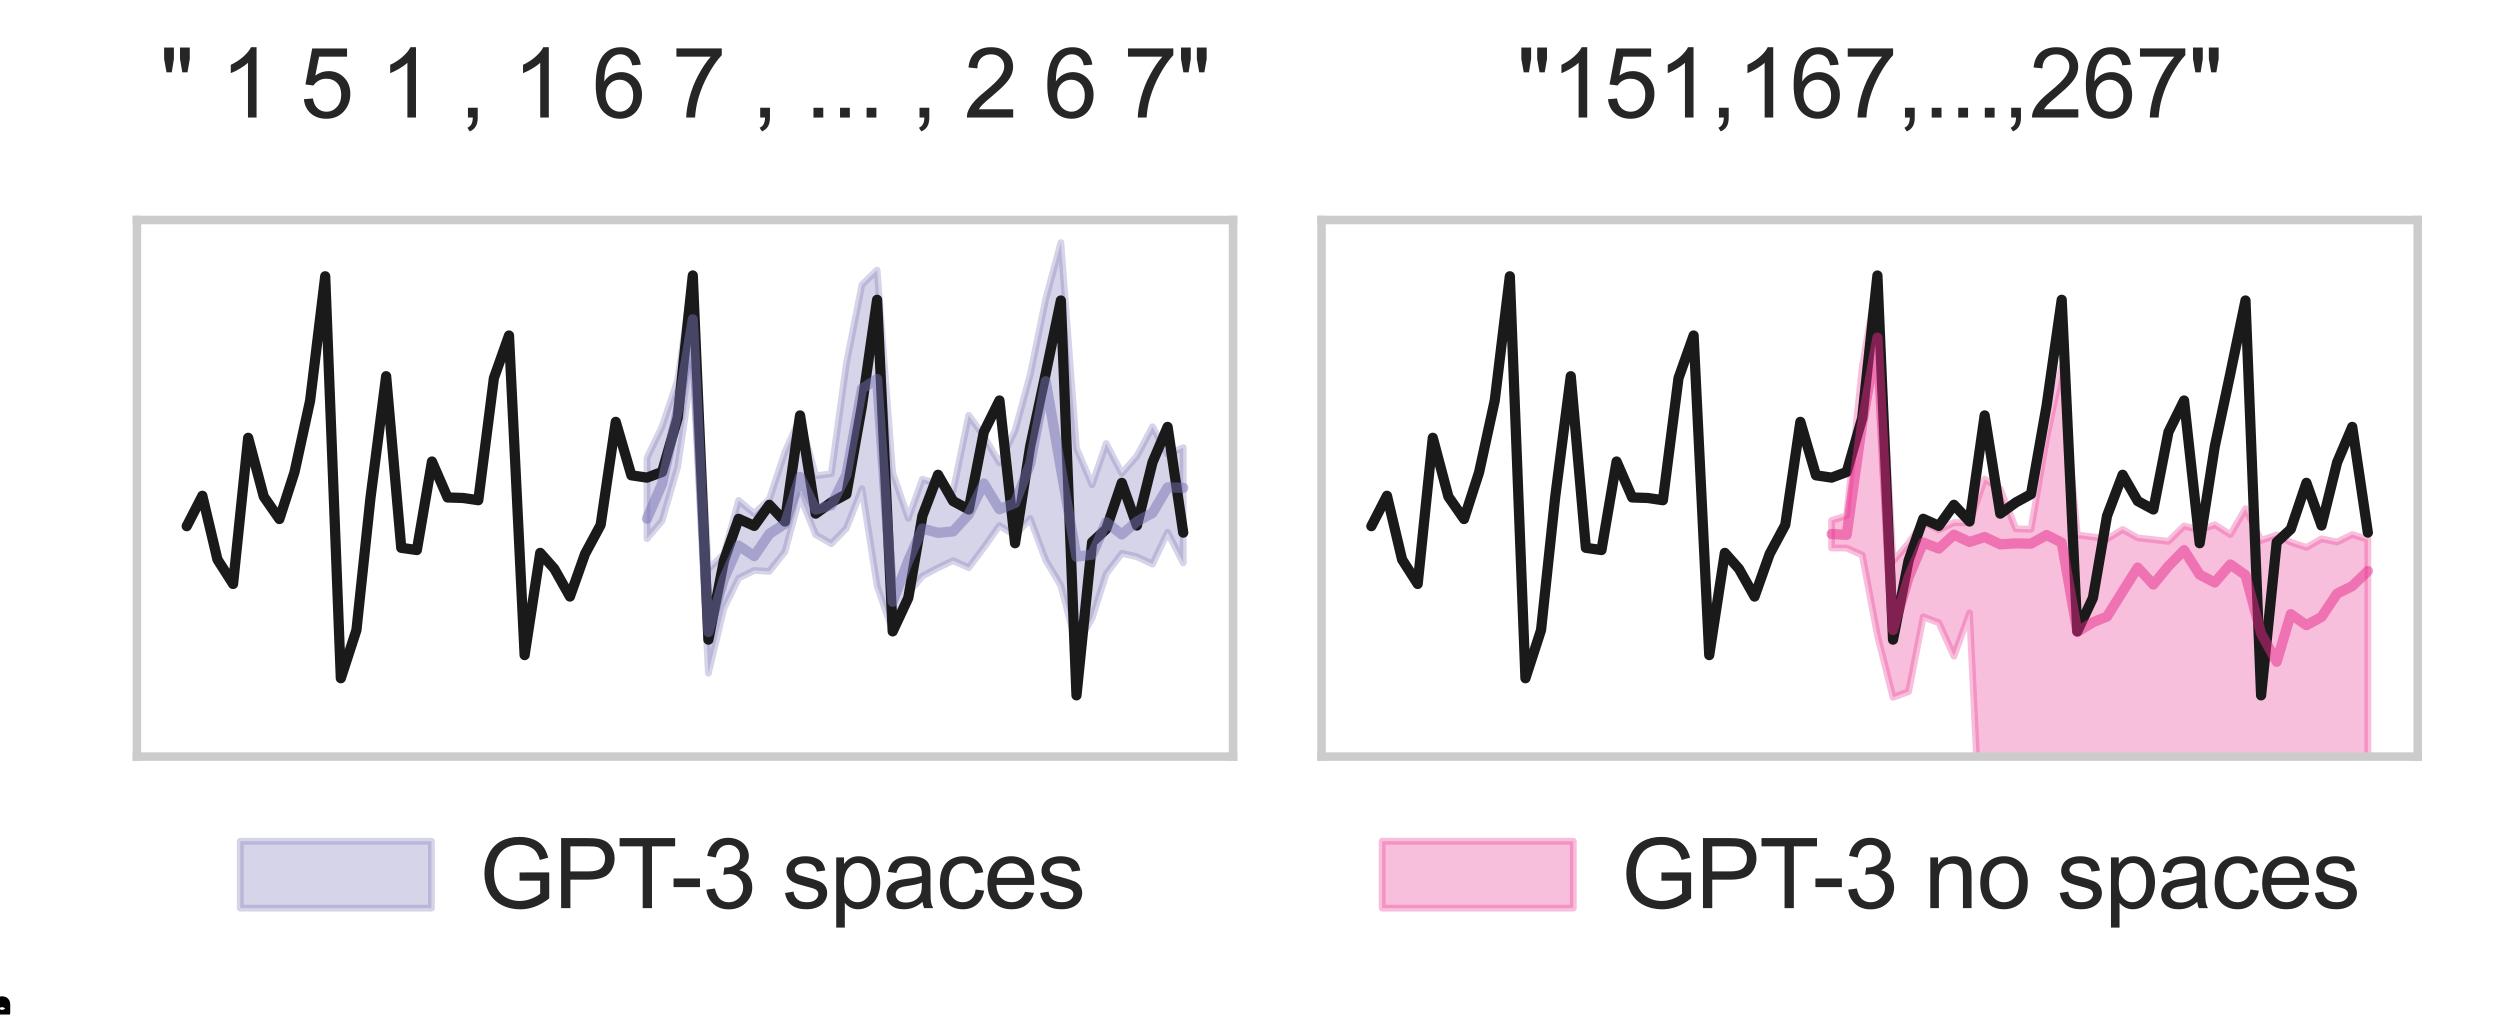<?xml version="1.0" encoding="utf-8" standalone="no"?>
<!DOCTYPE svg PUBLIC "-//W3C//DTD SVG 1.1//EN"
  "http://www.w3.org/Graphics/SVG/1.1/DTD/svg11.dtd">
<svg xmlns:xlink="http://www.w3.org/1999/xlink" width="366.194pt" height="148.605pt" viewBox="0 0 366.194 148.605" xmlns="http://www.w3.org/2000/svg" version="1.1">
 <defs>
  <style type="text/css">*{stroke-linejoin: round; stroke-linecap: butt}</style>
 </defs>
 <g id="figure_1">
  <g id="patch_1">
   <path d="M 0 148.605 
L 366.194 148.605 
L 366.194 0 
L 0 0 
z
" style="fill: #ffffff"/>
  </g>
  <g id="axes_1">
   <g id="patch_2">
    <path d="M 20.055 110.821 
L 180.615 110.821 
L 180.615 32.221 
L 20.055 32.221 
z
" style="fill: #ffffff"/>
   </g>
   <g id="matplotlib.axis_1">
    <g id="xtick_1"/>
    <g id="xtick_2"/>
    <g id="xtick_3"/>
    <g id="xtick_4"/>
    <g id="xtick_5"/>
    <g id="xtick_6"/>
   </g>
   <g id="matplotlib.axis_2"/>
   <g id="PolyCollection_1">
    <defs>
     <path id="m15ff0d2449" d="M 94.766 -81.527 
L 94.766 -69.723 
L 96.979 -72.314 
L 99.266 -80.232 
L 101.478 -95.368 
L 103.765 -49.989 
L 106.051 -59.522 
L 108.19 -63.914 
L 110.476 -65.047 
L 112.689 -64.909 
L 114.976 -67.795 
L 117.188 -75.972 
L 119.475 -70.289 
L 121.761 -68.958 
L 123.974 -71.229 
L 126.26 -77.026 
L 128.473 -62.794 
L 130.759 -56.178 
L 133.046 -61.751 
L 135.111 -64.222 
L 137.398 -65.439 
L 139.61 -66.487 
L 141.897 -65.457 
L 144.109 -68.403 
L 146.396 -71.621 
L 148.682 -70.187 
L 150.895 -72.658 
L 153.181 -66.53 
L 155.394 -62.836 
L 157.68 -54.087 
L 159.967 -58.046 
L 162.032 -64.553 
L 164.319 -67.554 
L 166.531 -67.06 
L 168.818 -65.975 
L 171.03 -70.639 
L 173.317 -66.156 
L 173.317 -83.034 
L 173.317 -83.034 
L 171.03 -82.033 
L 168.818 -86.094 
L 166.531 -81.798 
L 164.319 -79.255 
L 162.032 -83.636 
L 159.967 -77.604 
L 157.68 -82.931 
L 155.394 -113.065 
L 153.181 -104.816 
L 150.895 -93.693 
L 148.682 -85.516 
L 146.396 -80.798 
L 144.109 -84.709 
L 141.897 -87.764 
L 139.61 -76.713 
L 137.398 -77.701 
L 135.111 -78.412 
L 133.046 -72.676 
L 130.759 -79.352 
L 128.473 -109.046 
L 126.26 -106.901 
L 123.974 -95.326 
L 121.761 -79.213 
L 119.475 -78.906 
L 117.188 -87.36 
L 114.976 -82.377 
L 112.689 -75.471 
L 110.476 -73.381 
L 108.19 -75.297 
L 106.051 -67.476 
L 103.765 -65.24 
L 101.478 -108.54 
L 99.266 -92.933 
L 96.979 -86.119 
L 94.766 -81.527 
z
" style="stroke: #7570b3; stroke-opacity: 0.3"/>
    </defs>
    <g clip-path="url(#p11b7fabf1a)">
     <use xlink:href="#m15ff0d2449" x="0" y="148.605" style="fill: #7570b3; fill-opacity: 0.3; stroke: #7570b3; stroke-opacity: 0.3"/>
    </g>
   </g>
   <g id="line2d_1">
    <path d="M 27.353 77.072 
L 29.64 72.621 
L 31.852 81.955 
L 34.139 85.536 
L 36.351 64.13 
L 38.638 72.749 
L 40.924 76.026 
L 43.137 69.163 
L 45.423 58.694 
L 47.636 40.471 
L 49.923 99.345 
L 52.209 92.293 
L 54.274 72.865 
L 56.561 55.106 
L 58.773 80.243 
L 61.06 80.57 
L 63.272 67.603 
L 65.559 72.869 
L 67.845 72.943 
L 70.058 73.27 
L 72.344 55.388 
L 74.557 49.145 
L 76.844 95.956 
L 79.13 80.987 
L 81.195 83.316 
L 83.482 87.381 
L 85.694 81.14 
L 87.981 76.885 
L 90.194 61.792 
L 92.48 69.622 
L 94.766 69.961 
L 96.979 69.133 
L 99.266 61.187 
L 101.478 40.358 
L 103.765 93.691 
L 106.051 82.09 
L 108.19 75.994 
L 110.476 77.03 
L 112.689 73.945 
L 114.976 76.387 
L 117.188 60.849 
L 119.475 75.235 
L 121.761 73.594 
L 123.974 72.381 
L 126.26 59.429 
L 128.473 43.913 
L 130.759 92.483 
L 133.046 87.577 
L 135.111 75.569 
L 137.398 69.544 
L 139.61 73.398 
L 141.897 74.628 
L 144.109 63.278 
L 146.396 58.665 
L 148.682 79.568 
L 150.895 65.39 
L 153.181 54.678 
L 155.394 44.016 
L 157.68 101.851 
L 159.967 79.42 
L 162.032 77.502 
L 164.319 70.728 
L 166.531 76.976 
L 168.818 67.716 
L 171.03 62.531 
L 173.317 78.015 
" clip-path="url(#p11b7fabf1a)" style="fill: none; stroke: #1a1a1a; stroke-width: 1.5; stroke-linecap: round"/>
   </g>
   <g id="line2d_2">
    <path d="M 94.766 75.972 
L 96.979 70.88 
L 99.266 60.185 
L 101.478 46.778 
L 103.765 92.572 
L 106.051 84.769 
L 108.19 79.918 
L 110.476 81.455 
L 112.689 78.201 
L 114.976 76.725 
L 117.188 69.856 
L 119.475 74.646 
L 121.761 74.013 
L 123.974 69.554 
L 126.26 56.931 
L 128.473 55.515 
L 130.759 88.143 
L 133.046 82.118 
L 135.111 77.418 
L 137.398 78.05 
L 139.61 77.839 
L 141.897 75.339 
L 144.109 70.82 
L 146.396 74.586 
L 148.682 73.682 
L 150.895 67.958 
L 153.181 55.846 
L 155.394 68.62 
L 157.68 81.545 
L 159.967 81.244 
L 162.032 76.484 
L 164.319 78.291 
L 166.531 76.393 
L 168.818 75.128 
L 171.03 71.392 
L 173.317 71.452 
" clip-path="url(#p11b7fabf1a)" style="fill: none; stroke: #7570b3; stroke-opacity: 0.5; stroke-width: 1.5; stroke-linecap: round"/>
   </g>
   <g id="patch_3">
    <path d="M 20.055 110.821 
L 20.055 32.221 
" style="fill: none; stroke: #cccccc; stroke-width: 1.25; stroke-linejoin: miter; stroke-linecap: square"/>
   </g>
   <g id="patch_4">
    <path d="M 180.615 110.821 
L 180.615 32.221 
" style="fill: none; stroke: #cccccc; stroke-width: 1.25; stroke-linejoin: miter; stroke-linecap: square"/>
   </g>
   <g id="patch_5">
    <path d="M 20.055 110.821 
L 180.615 110.821 
" style="fill: none; stroke: #cccccc; stroke-width: 1.25; stroke-linejoin: miter; stroke-linecap: square"/>
   </g>
   <g id="patch_6">
    <path d="M 20.055 32.221 
L 180.615 32.221 
" style="fill: none; stroke: #cccccc; stroke-width: 1.25; stroke-linejoin: miter; stroke-linecap: square"/>
   </g>
   <g id="text_1">
    <!-- " 1 5 1 , 1 6 7 , ... , 2 6 7" -->
    <g style="fill: #262626" transform="translate(23.382 17.221) scale(0.14 -0.14)">
     <defs>
      <path id="ArialMT-22" d="M 450 2959 
L 294 3831 
L 294 4581 
L 934 4581 
L 934 3831 
L 794 2959 
L 450 2959 
z
M 1484 2959 
L 1331 3831 
L 1331 4581 
L 1972 4581 
L 1972 3831 
L 1822 2959 
L 1484 2959 
z
" transform="scale(0.016)"/>
      <path id="ArialMT-20" transform="scale(0.016)"/>
      <path id="ArialMT-31" d="M 2384 0 
L 1822 0 
L 1822 3584 
Q 1619 3391 1289 3197 
Q 959 3003 697 2906 
L 697 3450 
Q 1169 3672 1522 3987 
Q 1875 4303 2022 4600 
L 2384 4600 
L 2384 0 
z
" transform="scale(0.016)"/>
      <path id="ArialMT-35" d="M 266 1200 
L 856 1250 
Q 922 819 1161 601 
Q 1400 384 1738 384 
Q 2144 384 2425 690 
Q 2706 997 2706 1503 
Q 2706 1984 2436 2262 
Q 2166 2541 1728 2541 
Q 1456 2541 1237 2417 
Q 1019 2294 894 2097 
L 366 2166 
L 809 4519 
L 3088 4519 
L 3088 3981 
L 1259 3981 
L 1013 2750 
Q 1425 3038 1878 3038 
Q 2478 3038 2890 2622 
Q 3303 2206 3303 1553 
Q 3303 931 2941 478 
Q 2500 -78 1738 -78 
Q 1113 -78 717 272 
Q 322 622 266 1200 
z
" transform="scale(0.016)"/>
      <path id="ArialMT-2c" d="M 569 0 
L 569 641 
L 1209 641 
L 1209 0 
Q 1209 -353 1084 -570 
Q 959 -788 688 -906 
L 531 -666 
Q 709 -588 793 -436 
Q 878 -284 888 0 
L 569 0 
z
" transform="scale(0.016)"/>
      <path id="ArialMT-36" d="M 3184 3459 
L 2625 3416 
Q 2550 3747 2413 3897 
Q 2184 4138 1850 4138 
Q 1581 4138 1378 3988 
Q 1113 3794 959 3422 
Q 806 3050 800 2363 
Q 1003 2672 1297 2822 
Q 1591 2972 1913 2972 
Q 2475 2972 2870 2558 
Q 3266 2144 3266 1488 
Q 3266 1056 3080 686 
Q 2894 316 2569 119 
Q 2244 -78 1831 -78 
Q 1128 -78 684 439 
Q 241 956 241 2144 
Q 241 3472 731 4075 
Q 1159 4600 1884 4600 
Q 2425 4600 2770 4297 
Q 3116 3994 3184 3459 
z
M 888 1484 
Q 888 1194 1011 928 
Q 1134 663 1356 523 
Q 1578 384 1822 384 
Q 2178 384 2434 671 
Q 2691 959 2691 1453 
Q 2691 1928 2437 2201 
Q 2184 2475 1800 2475 
Q 1419 2475 1153 2201 
Q 888 1928 888 1484 
z
" transform="scale(0.016)"/>
      <path id="ArialMT-37" d="M 303 3981 
L 303 4522 
L 3269 4522 
L 3269 4084 
Q 2831 3619 2401 2847 
Q 1972 2075 1738 1259 
Q 1569 684 1522 0 
L 944 0 
Q 953 541 1156 1306 
Q 1359 2072 1739 2783 
Q 2119 3494 2547 3981 
L 303 3981 
z
" transform="scale(0.016)"/>
      <path id="ArialMT-2e" d="M 581 0 
L 581 641 
L 1222 641 
L 1222 0 
L 581 0 
z
" transform="scale(0.016)"/>
      <path id="ArialMT-32" d="M 3222 541 
L 3222 0 
L 194 0 
Q 188 203 259 391 
Q 375 700 629 1000 
Q 884 1300 1366 1694 
Q 2113 2306 2375 2664 
Q 2638 3022 2638 3341 
Q 2638 3675 2398 3904 
Q 2159 4134 1775 4134 
Q 1369 4134 1125 3890 
Q 881 3647 878 3216 
L 300 3275 
Q 359 3922 746 4261 
Q 1134 4600 1788 4600 
Q 2447 4600 2831 4234 
Q 3216 3869 3216 3328 
Q 3216 3053 3103 2787 
Q 2991 2522 2730 2228 
Q 2469 1934 1863 1422 
Q 1356 997 1212 845 
Q 1069 694 975 541 
L 3222 541 
z
" transform="scale(0.016)"/>
     </defs>
     <use xlink:href="#ArialMT-22"/>
     <use xlink:href="#ArialMT-20" x="35.498"/>
     <use xlink:href="#ArialMT-31" x="63.281"/>
     <use xlink:href="#ArialMT-20" x="118.896"/>
     <use xlink:href="#ArialMT-35" x="146.68"/>
     <use xlink:href="#ArialMT-20" x="202.295"/>
     <use xlink:href="#ArialMT-31" x="230.078"/>
     <use xlink:href="#ArialMT-20" x="285.693"/>
     <use xlink:href="#ArialMT-2c" x="313.477"/>
     <use xlink:href="#ArialMT-20" x="341.26"/>
     <use xlink:href="#ArialMT-31" x="369.043"/>
     <use xlink:href="#ArialMT-20" x="424.658"/>
     <use xlink:href="#ArialMT-36" x="452.441"/>
     <use xlink:href="#ArialMT-20" x="508.057"/>
     <use xlink:href="#ArialMT-37" x="535.84"/>
     <use xlink:href="#ArialMT-20" x="591.455"/>
     <use xlink:href="#ArialMT-2c" x="619.238"/>
     <use xlink:href="#ArialMT-20" x="647.021"/>
     <use xlink:href="#ArialMT-2e" x="674.805"/>
     <use xlink:href="#ArialMT-2e" x="702.588"/>
     <use xlink:href="#ArialMT-2e" x="730.371"/>
     <use xlink:href="#ArialMT-20" x="758.154"/>
     <use xlink:href="#ArialMT-2c" x="785.938"/>
     <use xlink:href="#ArialMT-20" x="813.721"/>
     <use xlink:href="#ArialMT-32" x="841.504"/>
     <use xlink:href="#ArialMT-20" x="897.119"/>
     <use xlink:href="#ArialMT-36" x="924.902"/>
     <use xlink:href="#ArialMT-20" x="980.518"/>
     <use xlink:href="#ArialMT-37" x="1008.301"/>
     <use xlink:href="#ArialMT-22" x="1063.916"/>
    </g>
   </g>
  </g>
  <g id="axes_2">
   <g id="patch_7">
    <path d="M 193.575 110.821 
L 354.135 110.821 
L 354.135 32.221 
L 193.575 32.221 
z
" style="fill: #ffffff"/>
   </g>
   <g id="matplotlib.axis_3">
    <g id="xtick_7"/>
    <g id="xtick_8"/>
    <g id="xtick_9"/>
    <g id="xtick_10"/>
    <g id="xtick_11"/>
    <g id="xtick_12"/>
   </g>
   <g id="matplotlib.axis_4"/>
   <g id="PolyCollection_2">
    <defs>
     <path id="m5c97af1035" d="M 268.286 -72.362 
L 268.286 -68.337 
L 270.499 -68.323 
L 272.786 -67.301 
L 274.998 -55.549 
L 277.285 -46.466 
L 279.571 -47.291 
L 281.71 -58.26 
L 283.996 -57.383 
L 286.209 -52.491 
L 288.496 -58.826 
L 290.708 -13.254 
L 292.995 -13.253 
L 295.281 -13.253 
L 297.494 -13.265 
L 299.78 -13.253 
L 301.993 -13.253 
L 304.279 -13.26 
L 306.566 -13.265 
L 308.631 -13.253 
L 310.918 -13.248 
L 313.13 -13.254 
L 315.417 -13.253 
L 317.629 -13.254 
L 319.916 -13.253 
L 322.202 -13.254 
L 324.415 -13.253 
L 326.701 -13.253 
L 328.914 -13.253 
L 331.2 -13.253 
L 333.487 -13.254 
L 335.552 -13.254 
L 337.839 -13.253 
L 340.051 -13.254 
L 342.338 -13.253 
L 344.55 -13.254 
L 346.837 -13.265 
L 346.837 -69.592 
L 346.837 -69.592 
L 344.55 -70.302 
L 342.338 -69.215 
L 340.051 -69.679 
L 337.839 -68.422 
L 335.552 -69.178 
L 333.487 -70.252 
L 331.2 -69.447 
L 328.914 -74.093 
L 326.701 -70.308 
L 324.415 -71.745 
L 322.202 -70.966 
L 319.916 -71.566 
L 317.629 -69.306 
L 315.417 -69.561 
L 313.13 -69.821 
L 310.918 -71.048 
L 308.631 -69.654 
L 306.566 -69.963 
L 304.279 -70.237 
L 301.993 -94.813 
L 299.78 -84.398 
L 297.494 -71.079 
L 295.281 -71.143 
L 292.995 -76.965 
L 290.708 -78.429 
L 288.496 -72.021 
L 286.209 -72.057 
L 283.996 -71.009 
L 281.71 -72.156 
L 279.571 -69.039 
L 277.285 -66.401 
L 274.998 -107.901 
L 272.786 -94.882 
L 270.499 -73.074 
L 268.286 -72.362 
z
" style="stroke: #e7298a; stroke-opacity: 0.3"/>
    </defs>
    <g clip-path="url(#p132edc46e9)">
     <use xlink:href="#m5c97af1035" x="0" y="148.605" style="fill: #e7298a; fill-opacity: 0.3; stroke: #e7298a; stroke-opacity: 0.3"/>
    </g>
   </g>
   <g id="line2d_3">
    <path d="M 200.873 77.072 
L 203.16 72.621 
L 205.372 81.955 
L 207.659 85.536 
L 209.871 64.13 
L 212.158 72.749 
L 214.444 76.026 
L 216.657 69.163 
L 218.943 58.694 
L 221.156 40.471 
L 223.443 99.345 
L 225.729 92.293 
L 227.794 72.865 
L 230.081 55.106 
L 232.293 80.243 
L 234.58 80.57 
L 236.792 67.603 
L 239.079 72.869 
L 241.365 72.943 
L 243.578 73.27 
L 245.864 55.388 
L 248.077 49.145 
L 250.364 95.956 
L 252.65 80.987 
L 254.715 83.316 
L 257.002 87.381 
L 259.214 81.14 
L 261.501 76.885 
L 263.714 61.792 
L 266 69.622 
L 268.286 69.961 
L 270.499 69.133 
L 272.786 61.187 
L 274.998 40.358 
L 277.285 93.691 
L 279.571 82.09 
L 281.71 75.994 
L 283.996 77.03 
L 286.209 73.945 
L 288.496 76.387 
L 290.708 60.849 
L 292.995 75.235 
L 295.281 73.594 
L 297.494 72.381 
L 299.78 59.429 
L 301.993 43.913 
L 304.279 92.483 
L 306.566 87.577 
L 308.631 75.569 
L 310.918 69.544 
L 313.13 73.398 
L 315.417 74.628 
L 317.629 63.278 
L 319.916 58.665 
L 322.202 79.568 
L 324.415 65.39 
L 326.701 54.678 
L 328.914 44.016 
L 331.2 101.851 
L 333.487 79.42 
L 335.552 77.502 
L 337.839 70.728 
L 340.051 76.976 
L 342.338 67.716 
L 344.55 62.531 
L 346.837 78.015 
" clip-path="url(#p132edc46e9)" style="fill: none; stroke: #1a1a1a; stroke-width: 1.5; stroke-linecap: round"/>
   </g>
   <g id="line2d_4">
    <path d="M 268.286 78.222 
L 270.499 78.34 
L 272.786 61.944 
L 274.998 49.459 
L 277.285 92.28 
L 279.571 84.549 
L 281.71 79.472 
L 283.996 80.355 
L 286.209 78.328 
L 288.496 79.385 
L 290.708 78.659 
L 292.995 79.734 
L 295.281 79.59 
L 297.494 79.641 
L 299.78 78.37 
L 301.993 79.484 
L 304.279 92.548 
L 306.566 91.144 
L 308.631 90.315 
L 310.918 86.649 
L 313.13 83.13 
L 315.417 85.621 
L 317.629 82.919 
L 319.916 80.584 
L 322.202 84.169 
L 324.415 85.326 
L 326.701 82.681 
L 328.914 84.251 
L 331.2 92.801 
L 333.487 96.931 
L 335.552 89.957 
L 337.839 91.575 
L 340.051 90.364 
L 342.338 86.953 
L 344.55 85.853 
L 346.837 83.642 
" clip-path="url(#p132edc46e9)" style="fill: none; stroke: #e7298a; stroke-opacity: 0.5; stroke-width: 1.5; stroke-linecap: round"/>
   </g>
   <g id="patch_8">
    <path d="M 193.575 110.821 
L 193.575 32.221 
" style="fill: none; stroke: #cccccc; stroke-width: 1.25; stroke-linejoin: miter; stroke-linecap: square"/>
   </g>
   <g id="patch_9">
    <path d="M 354.135 110.821 
L 354.135 32.221 
" style="fill: none; stroke: #cccccc; stroke-width: 1.25; stroke-linejoin: miter; stroke-linecap: square"/>
   </g>
   <g id="patch_10">
    <path d="M 193.575 110.821 
L 354.135 110.821 
" style="fill: none; stroke: #cccccc; stroke-width: 1.25; stroke-linejoin: miter; stroke-linecap: square"/>
   </g>
   <g id="patch_11">
    <path d="M 193.575 32.221 
L 354.135 32.221 
" style="fill: none; stroke: #cccccc; stroke-width: 1.25; stroke-linejoin: miter; stroke-linecap: square"/>
   </g>
   <g id="text_2">
    <!-- "151,167,...,267" -->
    <g style="fill: #262626" transform="translate(222.183 17.221) scale(0.14 -0.14)">
     <use xlink:href="#ArialMT-22"/>
     <use xlink:href="#ArialMT-31" x="35.498"/>
     <use xlink:href="#ArialMT-35" x="91.113"/>
     <use xlink:href="#ArialMT-31" x="146.729"/>
     <use xlink:href="#ArialMT-2c" x="202.344"/>
     <use xlink:href="#ArialMT-31" x="230.127"/>
     <use xlink:href="#ArialMT-36" x="285.742"/>
     <use xlink:href="#ArialMT-37" x="341.357"/>
     <use xlink:href="#ArialMT-2c" x="396.973"/>
     <use xlink:href="#ArialMT-2e" x="424.756"/>
     <use xlink:href="#ArialMT-2e" x="452.539"/>
     <use xlink:href="#ArialMT-2e" x="480.322"/>
     <use xlink:href="#ArialMT-2c" x="508.105"/>
     <use xlink:href="#ArialMT-32" x="535.889"/>
     <use xlink:href="#ArialMT-36" x="591.504"/>
     <use xlink:href="#ArialMT-37" x="647.119"/>
     <use xlink:href="#ArialMT-22" x="702.734"/>
    </g>
   </g>
  </g>
  <g id="patch_12">
   <path d="M 0.255 148.515 
L 0.347 148.515 
Q 0.497 148.515 0.497 148.365 
L 0.497 147.085 
Q 0.497 146.935 0.347 146.935 
L 0.255 146.935 
Q 0.105 146.935 0.105 147.085 
L 0.105 148.365 
Q 0.105 148.515 0.255 148.515 
L 0.255 148.515 
z
" style="fill: none; stroke: #000000; stroke-width: 2; stroke-linejoin: miter"/>
  </g>
  <g id="legend_1">
   <g id="patch_13">
    <path d="M 35.196 133.022 
L 63.196 133.022 
L 63.196 123.222 
L 35.196 123.222 
z
" style="fill: #7570b3; fill-opacity: 0.3; stroke: #7570b3; stroke-opacity: 0.3; stroke-linejoin: miter"/>
   </g>
   <g id="text_3">
    <!-- GPT-3 spaces     -->
    <g style="fill: #262626" transform="translate(70.196 133.022) scale(0.14 -0.14)">
     <defs>
      <path id="ArialMT-47" d="M 2638 1797 
L 2638 2334 
L 4578 2338 
L 4578 638 
Q 4131 281 3656 101 
Q 3181 -78 2681 -78 
Q 2006 -78 1454 211 
Q 903 500 622 1047 
Q 341 1594 341 2269 
Q 341 2938 620 3517 
Q 900 4097 1425 4378 
Q 1950 4659 2634 4659 
Q 3131 4659 3532 4498 
Q 3934 4338 4162 4050 
Q 4391 3763 4509 3300 
L 3963 3150 
Q 3859 3500 3706 3700 
Q 3553 3900 3268 4020 
Q 2984 4141 2638 4141 
Q 2222 4141 1919 4014 
Q 1616 3888 1430 3681 
Q 1244 3475 1141 3228 
Q 966 2803 966 2306 
Q 966 1694 1177 1281 
Q 1388 869 1791 669 
Q 2194 469 2647 469 
Q 3041 469 3416 620 
Q 3791 772 3984 944 
L 3984 1797 
L 2638 1797 
z
" transform="scale(0.016)"/>
      <path id="ArialMT-50" d="M 494 0 
L 494 4581 
L 2222 4581 
Q 2678 4581 2919 4538 
Q 3256 4481 3484 4323 
Q 3713 4166 3852 3881 
Q 3991 3597 3991 3256 
Q 3991 2672 3619 2267 
Q 3247 1863 2275 1863 
L 1100 1863 
L 1100 0 
L 494 0 
z
M 1100 2403 
L 2284 2403 
Q 2872 2403 3119 2622 
Q 3366 2841 3366 3238 
Q 3366 3525 3220 3729 
Q 3075 3934 2838 4000 
Q 2684 4041 2272 4041 
L 1100 4041 
L 1100 2403 
z
" transform="scale(0.016)"/>
      <path id="ArialMT-54" d="M 1659 0 
L 1659 4041 
L 150 4041 
L 150 4581 
L 3781 4581 
L 3781 4041 
L 2266 4041 
L 2266 0 
L 1659 0 
z
" transform="scale(0.016)"/>
      <path id="ArialMT-2d" d="M 203 1375 
L 203 1941 
L 1931 1941 
L 1931 1375 
L 203 1375 
z
" transform="scale(0.016)"/>
      <path id="ArialMT-33" d="M 269 1209 
L 831 1284 
Q 928 806 1161 595 
Q 1394 384 1728 384 
Q 2125 384 2398 659 
Q 2672 934 2672 1341 
Q 2672 1728 2419 1979 
Q 2166 2231 1775 2231 
Q 1616 2231 1378 2169 
L 1441 2663 
Q 1497 2656 1531 2656 
Q 1891 2656 2178 2843 
Q 2466 3031 2466 3422 
Q 2466 3731 2256 3934 
Q 2047 4138 1716 4138 
Q 1388 4138 1169 3931 
Q 950 3725 888 3313 
L 325 3413 
Q 428 3978 793 4289 
Q 1159 4600 1703 4600 
Q 2078 4600 2393 4439 
Q 2709 4278 2876 4000 
Q 3044 3722 3044 3409 
Q 3044 3113 2884 2869 
Q 2725 2625 2413 2481 
Q 2819 2388 3044 2092 
Q 3269 1797 3269 1353 
Q 3269 753 2831 336 
Q 2394 -81 1725 -81 
Q 1122 -81 723 278 
Q 325 638 269 1209 
z
" transform="scale(0.016)"/>
      <path id="ArialMT-73" d="M 197 991 
L 753 1078 
Q 800 744 1014 566 
Q 1228 388 1613 388 
Q 2000 388 2187 545 
Q 2375 703 2375 916 
Q 2375 1106 2209 1216 
Q 2094 1291 1634 1406 
Q 1016 1563 777 1677 
Q 538 1791 414 1992 
Q 291 2194 291 2438 
Q 291 2659 392 2848 
Q 494 3038 669 3163 
Q 800 3259 1026 3326 
Q 1253 3394 1513 3394 
Q 1903 3394 2198 3281 
Q 2494 3169 2634 2976 
Q 2775 2784 2828 2463 
L 2278 2388 
Q 2241 2644 2061 2787 
Q 1881 2931 1553 2931 
Q 1166 2931 1000 2803 
Q 834 2675 834 2503 
Q 834 2394 903 2306 
Q 972 2216 1119 2156 
Q 1203 2125 1616 2013 
Q 2213 1853 2448 1751 
Q 2684 1650 2818 1456 
Q 2953 1263 2953 975 
Q 2953 694 2789 445 
Q 2625 197 2315 61 
Q 2006 -75 1616 -75 
Q 969 -75 630 194 
Q 291 463 197 991 
z
" transform="scale(0.016)"/>
      <path id="ArialMT-70" d="M 422 -1272 
L 422 3319 
L 934 3319 
L 934 2888 
Q 1116 3141 1344 3267 
Q 1572 3394 1897 3394 
Q 2322 3394 2647 3175 
Q 2972 2956 3137 2557 
Q 3303 2159 3303 1684 
Q 3303 1175 3120 767 
Q 2938 359 2589 142 
Q 2241 -75 1856 -75 
Q 1575 -75 1351 44 
Q 1128 163 984 344 
L 984 -1272 
L 422 -1272 
z
M 931 1641 
Q 931 1000 1190 694 
Q 1450 388 1819 388 
Q 2194 388 2461 705 
Q 2728 1022 2728 1688 
Q 2728 2322 2467 2637 
Q 2206 2953 1844 2953 
Q 1484 2953 1207 2617 
Q 931 2281 931 1641 
z
" transform="scale(0.016)"/>
      <path id="ArialMT-61" d="M 2588 409 
Q 2275 144 1986 34 
Q 1697 -75 1366 -75 
Q 819 -75 525 192 
Q 231 459 231 875 
Q 231 1119 342 1320 
Q 453 1522 633 1644 
Q 813 1766 1038 1828 
Q 1203 1872 1538 1913 
Q 2219 1994 2541 2106 
Q 2544 2222 2544 2253 
Q 2544 2597 2384 2738 
Q 2169 2928 1744 2928 
Q 1347 2928 1158 2789 
Q 969 2650 878 2297 
L 328 2372 
Q 403 2725 575 2942 
Q 747 3159 1072 3276 
Q 1397 3394 1825 3394 
Q 2250 3394 2515 3294 
Q 2781 3194 2906 3042 
Q 3031 2891 3081 2659 
Q 3109 2516 3109 2141 
L 3109 1391 
Q 3109 606 3145 398 
Q 3181 191 3288 0 
L 2700 0 
Q 2613 175 2588 409 
z
M 2541 1666 
Q 2234 1541 1622 1453 
Q 1275 1403 1131 1340 
Q 988 1278 909 1158 
Q 831 1038 831 891 
Q 831 666 1001 516 
Q 1172 366 1500 366 
Q 1825 366 2078 508 
Q 2331 650 2450 897 
Q 2541 1088 2541 1459 
L 2541 1666 
z
" transform="scale(0.016)"/>
      <path id="ArialMT-63" d="M 2588 1216 
L 3141 1144 
Q 3050 572 2676 248 
Q 2303 -75 1759 -75 
Q 1078 -75 664 370 
Q 250 816 250 1647 
Q 250 2184 428 2587 
Q 606 2991 970 3192 
Q 1334 3394 1763 3394 
Q 2303 3394 2647 3120 
Q 2991 2847 3088 2344 
L 2541 2259 
Q 2463 2594 2264 2762 
Q 2066 2931 1784 2931 
Q 1359 2931 1093 2626 
Q 828 2322 828 1663 
Q 828 994 1084 691 
Q 1341 388 1753 388 
Q 2084 388 2306 591 
Q 2528 794 2588 1216 
z
" transform="scale(0.016)"/>
      <path id="ArialMT-65" d="M 2694 1069 
L 3275 997 
Q 3138 488 2766 206 
Q 2394 -75 1816 -75 
Q 1088 -75 661 373 
Q 234 822 234 1631 
Q 234 2469 665 2931 
Q 1097 3394 1784 3394 
Q 2450 3394 2872 2941 
Q 3294 2488 3294 1666 
Q 3294 1616 3291 1516 
L 816 1516 
Q 847 969 1125 678 
Q 1403 388 1819 388 
Q 2128 388 2347 550 
Q 2566 713 2694 1069 
z
M 847 1978 
L 2700 1978 
Q 2663 2397 2488 2606 
Q 2219 2931 1791 2931 
Q 1403 2931 1139 2672 
Q 875 2413 847 1978 
z
" transform="scale(0.016)"/>
     </defs>
     <use xlink:href="#ArialMT-47"/>
     <use xlink:href="#ArialMT-50" x="77.783"/>
     <use xlink:href="#ArialMT-54" x="144.482"/>
     <use xlink:href="#ArialMT-2d" x="200.066"/>
     <use xlink:href="#ArialMT-33" x="233.367"/>
     <use xlink:href="#ArialMT-20" x="288.982"/>
     <use xlink:href="#ArialMT-73" x="316.766"/>
     <use xlink:href="#ArialMT-70" x="366.766"/>
     <use xlink:href="#ArialMT-61" x="422.381"/>
     <use xlink:href="#ArialMT-63" x="477.996"/>
     <use xlink:href="#ArialMT-65" x="527.996"/>
     <use xlink:href="#ArialMT-73" x="583.611"/>
     <use xlink:href="#ArialMT-20" x="633.611"/>
     <use xlink:href="#ArialMT-20" x="661.395"/>
     <use xlink:href="#ArialMT-20" x="689.178"/>
     <use xlink:href="#ArialMT-20" x="716.961"/>
    </g>
   </g>
   <g id="patch_14">
    <path d="M 202.454 133.022 
L 230.454 133.022 
L 230.454 123.222 
L 202.454 123.222 
z
" style="fill: #e7298a; fill-opacity: 0.3; stroke: #e7298a; stroke-opacity: 0.3; stroke-linejoin: miter"/>
   </g>
   <g id="text_4">
    <!-- GPT-3 no spaces   -->
    <g style="fill: #262626" transform="translate(237.454 133.022) scale(0.14 -0.14)">
     <defs>
      <path id="ArialMT-6e" d="M 422 0 
L 422 3319 
L 928 3319 
L 928 2847 
Q 1294 3394 1984 3394 
Q 2284 3394 2536 3286 
Q 2788 3178 2913 3003 
Q 3038 2828 3088 2588 
Q 3119 2431 3119 2041 
L 3119 0 
L 2556 0 
L 2556 2019 
Q 2556 2363 2490 2533 
Q 2425 2703 2258 2804 
Q 2091 2906 1866 2906 
Q 1506 2906 1245 2678 
Q 984 2450 984 1813 
L 984 0 
L 422 0 
z
" transform="scale(0.016)"/>
      <path id="ArialMT-6f" d="M 213 1659 
Q 213 2581 725 3025 
Q 1153 3394 1769 3394 
Q 2453 3394 2887 2945 
Q 3322 2497 3322 1706 
Q 3322 1066 3130 698 
Q 2938 331 2570 128 
Q 2203 -75 1769 -75 
Q 1072 -75 642 372 
Q 213 819 213 1659 
z
M 791 1659 
Q 791 1022 1069 705 
Q 1347 388 1769 388 
Q 2188 388 2466 706 
Q 2744 1025 2744 1678 
Q 2744 2294 2464 2611 
Q 2184 2928 1769 2928 
Q 1347 2928 1069 2612 
Q 791 2297 791 1659 
z
" transform="scale(0.016)"/>
     </defs>
     <use xlink:href="#ArialMT-47"/>
     <use xlink:href="#ArialMT-50" x="77.783"/>
     <use xlink:href="#ArialMT-54" x="144.482"/>
     <use xlink:href="#ArialMT-2d" x="200.066"/>
     <use xlink:href="#ArialMT-33" x="233.367"/>
     <use xlink:href="#ArialMT-20" x="288.982"/>
     <use xlink:href="#ArialMT-6e" x="316.766"/>
     <use xlink:href="#ArialMT-6f" x="372.381"/>
     <use xlink:href="#ArialMT-20" x="427.996"/>
     <use xlink:href="#ArialMT-73" x="455.779"/>
     <use xlink:href="#ArialMT-70" x="505.779"/>
     <use xlink:href="#ArialMT-61" x="561.395"/>
     <use xlink:href="#ArialMT-63" x="617.01"/>
     <use xlink:href="#ArialMT-65" x="667.01"/>
     <use xlink:href="#ArialMT-73" x="722.625"/>
     <use xlink:href="#ArialMT-20" x="772.625"/>
     <use xlink:href="#ArialMT-20" x="800.408"/>
    </g>
   </g>
  </g>
 </g>
 <defs>
  <clipPath id="p11b7fabf1a">
   <rect x="20.055" y="32.221" width="160.56" height="78.6"/>
  </clipPath>
  <clipPath id="p132edc46e9">
   <rect x="193.575" y="32.221" width="160.56" height="78.6"/>
  </clipPath>
 </defs>
</svg>
